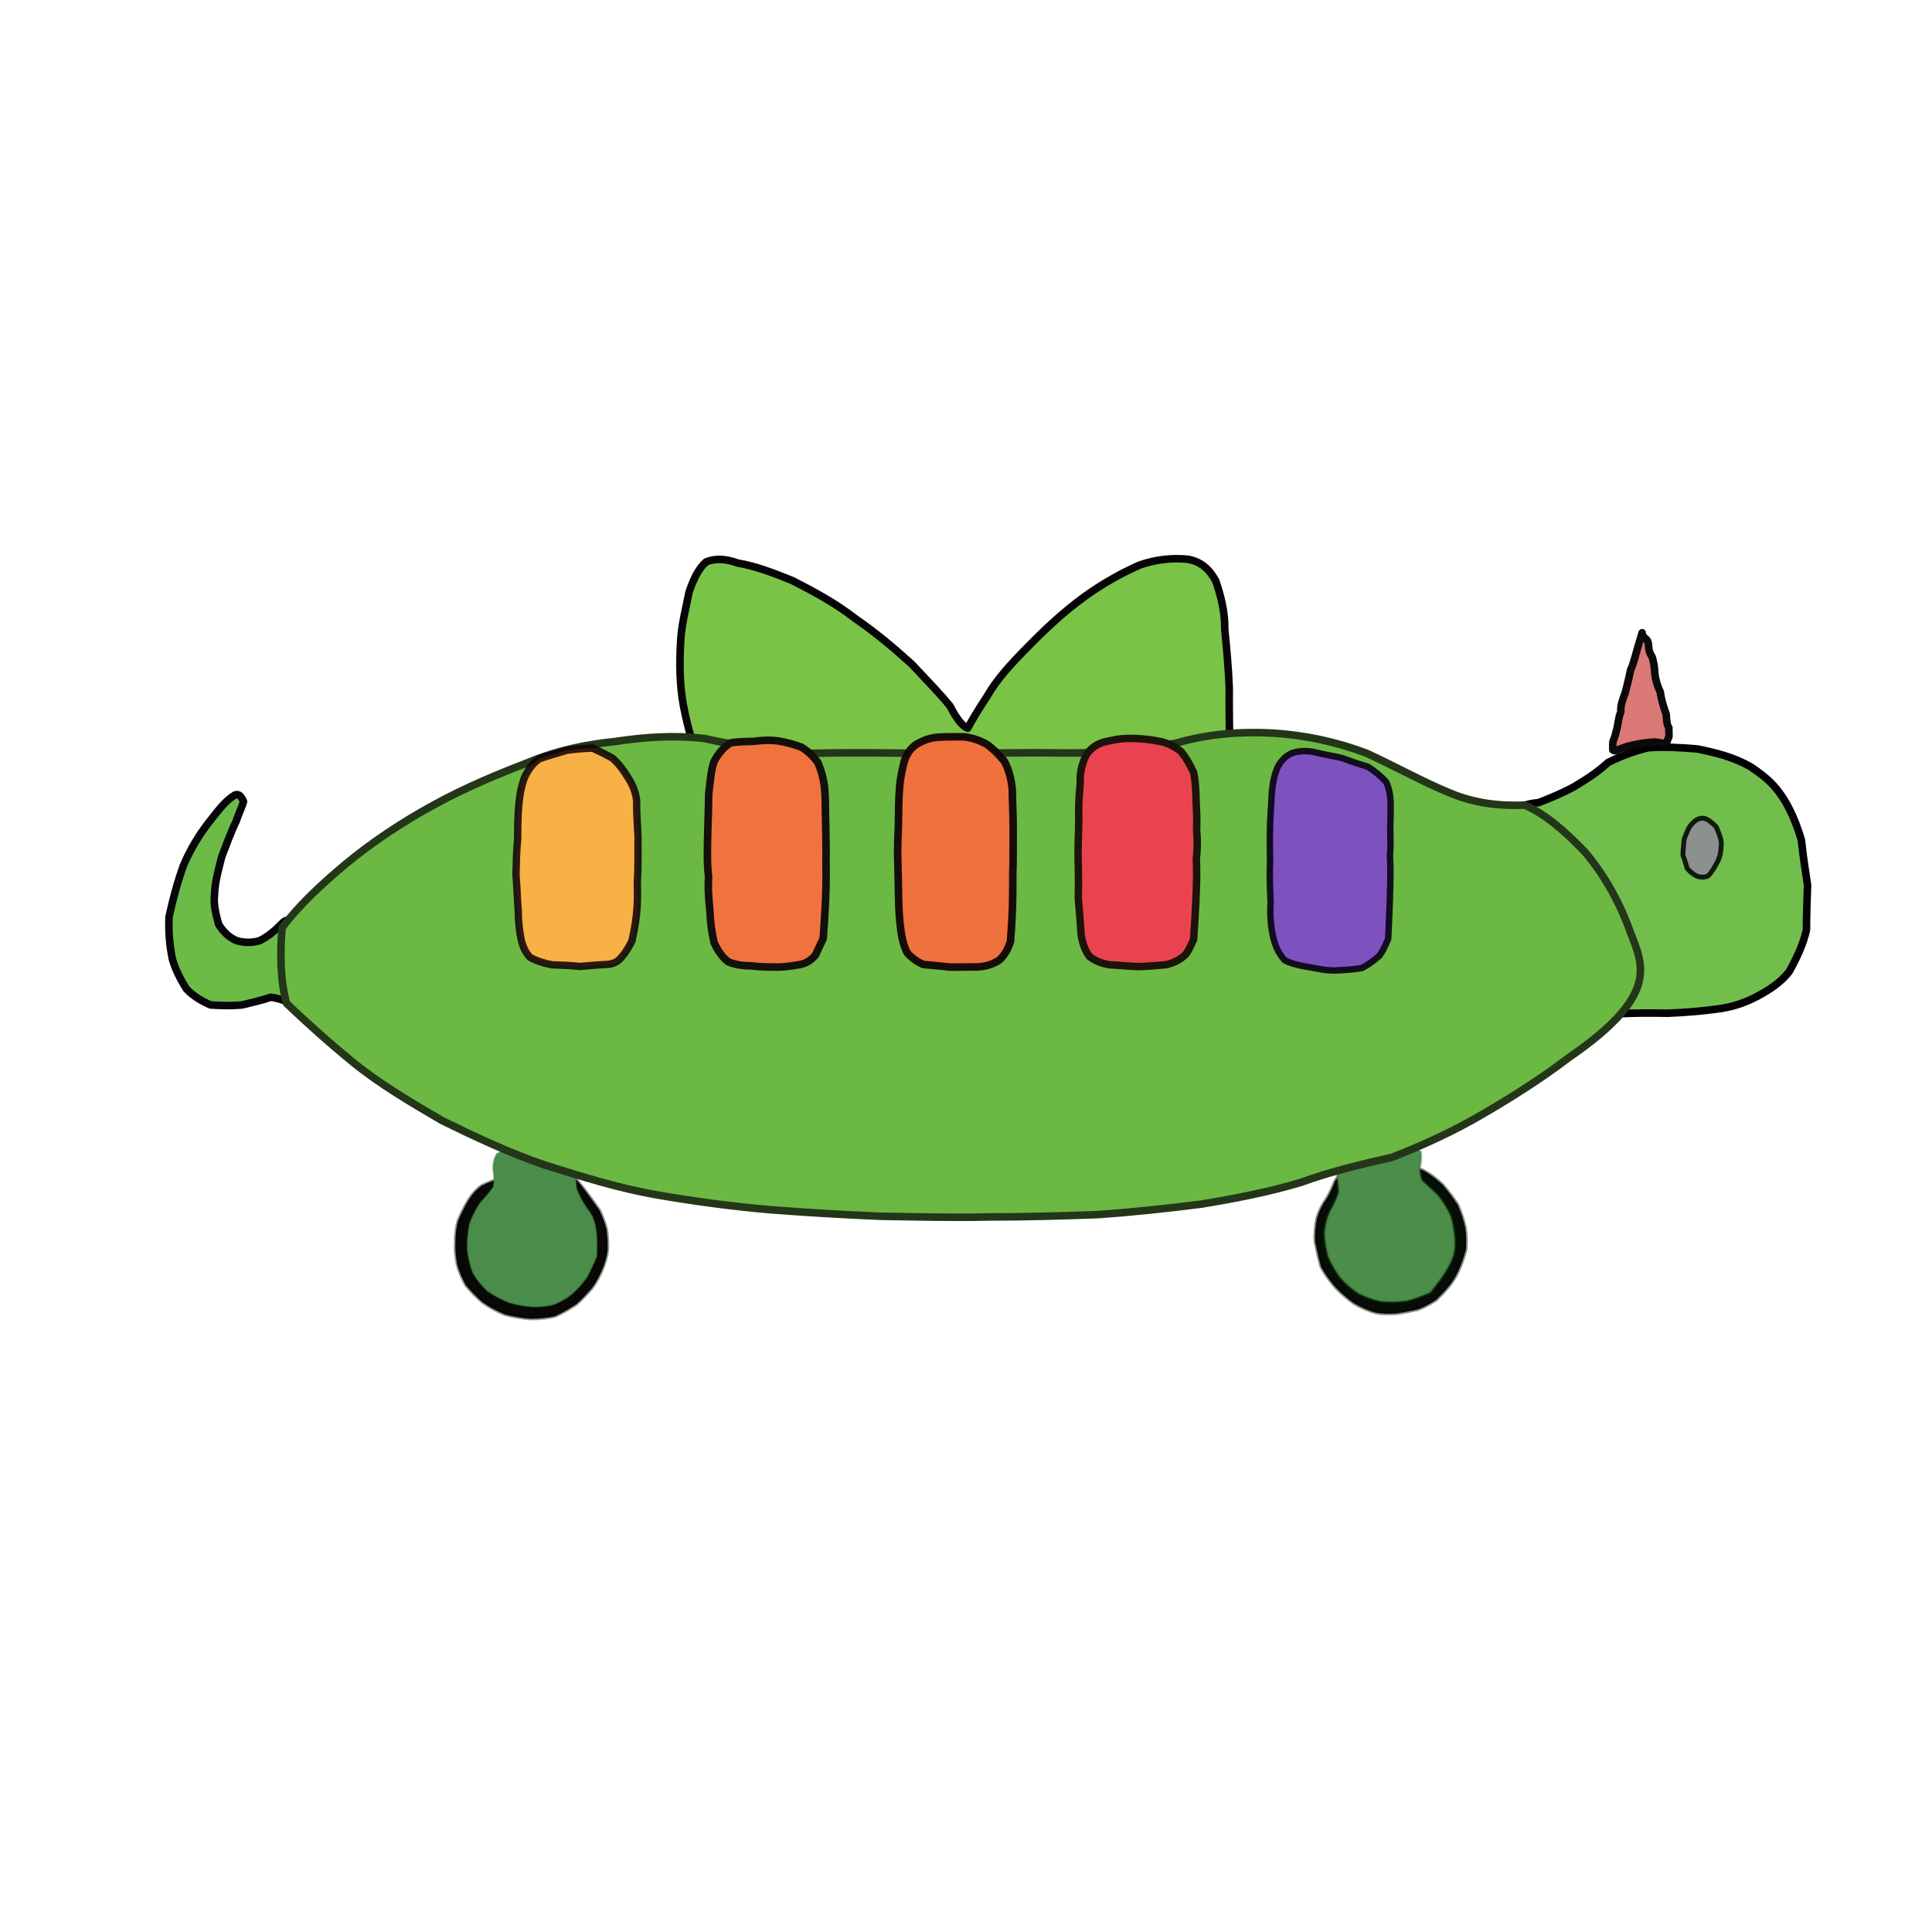 <?xml version="1.0" ?>
<svg xmlns="http://www.w3.org/2000/svg" version="1.1" width="512" height="512" viewBox="0 0 512 512">
  <defs/>
  <g>
    <path d="M 158.851 320.699 C 159.614 322.318 160.299 323.999 160.728 325.766 C 160.985 327.549 161.092 329.404 161.028 331.268 C 160.823 333.082 160.297 334.791 159.582 336.523 C 158.849 338.182 157.997 339.856 156.878 341.354 C 155.588 342.793 154.241 344.314 152.709 345.653 C 150.915 346.799 149.062 347.906 147.137 348.783 C 144.993 349.309 142.789 349.483 140.539 349.49 C 138.285 349.297 136.022 348.931 133.85 348.346 C 131.788 347.511 129.808 346.466 127.992 345.192 C 126.326 343.8 124.84 342.226 123.474 340.626 C 122.46 338.798 121.673 336.999 121.153 335.065 C 120.766 333.062 120.605 331.122 120.692 329.181 C 120.697 327.249 120.867 325.31 121.425 323.465 C 122.156 321.671 123.049 319.959 124.016 318.265 C 124.997 316.656 126.202 315.269 127.616 314.229 C 129.234 313.424 130.958 312.759 132.741 312.236 C 134.592 311.741 136.434 311.333 138.282 310.936 C 140.091 310.6 141.864 310.228 143.476 309.954 C 145.144 309.713 146.648 309.556 148.09 309.343 C 149.461 309.252 150.798 309.225 158.851 320.699" stroke-width="0.829" fill="rgb(8, 8, 5)" opacity="1.0" stroke="rgb(0, 5, 0)" stroke-opacity="0.42" stroke-linecap="round" stroke-linejoin="round"/>
    <path d="M 158.056 333.006 C 157.261 334.919 156.393 336.759 155.46 338.513 C 154.288 340.136 152.964 341.591 151.551 342.884 C 150.054 344.059 148.439 345.001 146.732 345.67 C 144.93 346.161 142.945 346.309 140.968 346.249 C 138.955 346.099 136.875 345.714 134.881 345.13 C 132.95 344.332 131.095 343.349 129.333 342.192 C 127.798 340.8 126.495 339.215 125.434 337.428 C 124.646 335.441 124.149 333.352 123.891 331.093 C 123.871 328.852 124.032 326.595 124.495 324.4 C 125.209 322.324 126.197 320.381 127.371 318.709 C 128.727 317.207 129.981 315.819 130.838 314.472 C 131.041 312.95 130.913 311.369 130.694 309.786 C 130.68 308.263 130.987 306.915 131.659 305.81 C 132.801 305.087 134.309 304.647 136.091 304.478 C 138.097 304.534 140.214 304.674 142.347 304.957 C 144.522 305.313 146.608 305.781 148.485 306.41 C 150.086 307.236 151.29 308.293 152.132 309.597 C 152.496 311.173 152.529 312.921 152.673 314.75 C 153.269 316.634 154.273 318.476 155.571 320.323 C 157.011 322.279 158.498 324.184 158.056 333.006" stroke-width="0.413" fill="rgb(74, 141, 74)" opacity="1.0" stroke="rgb(70, 138, 68)" stroke-opacity="0.58" stroke-linecap="round" stroke-linejoin="round"/>
    <path d="M 380.55 344.505 C 379.064 345.456 377.479 346.345 375.778 346.987 C 373.922 347.413 372.097 347.787 370.224 348.041 C 368.347 348.201 366.5 348.188 364.603 347.87 C 362.657 347.318 360.744 346.474 358.86 345.401 C 357.112 344.177 355.425 342.685 353.869 341.081 C 352.426 339.382 351.121 337.641 350.09 335.671 C 349.496 333.495 348.978 331.216 348.524 329.009 C 348.43 326.909 348.627 324.783 349.032 322.762 C 349.615 320.895 350.435 319.24 351.537 317.711 C 352.462 316.241 353.159 314.619 353.818 312.946 C 354.799 311.564 356.123 310.411 357.709 309.471 C 359.481 308.698 361.465 308.166 363.629 307.831 C 365.851 307.748 368.133 307.841 370.456 308.112 C 372.696 308.609 374.939 309.291 377.075 310.132 C 379.017 311.173 380.729 312.489 382.358 314.044 C 383.812 315.762 385.117 317.498 386.292 319.277 C 387.155 321.26 387.801 323.227 388.276 325.203 C 388.581 327.25 388.64 329.239 388.479 331.128 C 388 333.025 387.335 334.863 386.525 336.707 C 385.614 338.541 384.788 340.417 380.55 344.505" stroke-width="0.861" fill="rgb(6, 13, 5)" opacity="1.0" stroke="rgb(0, 4, 0)" stroke-opacity="0.446" stroke-linecap="round" stroke-linejoin="round"/>
    <path d="M 379.003 342.517 C 376.898 343.441 374.753 344.249 372.614 344.767 C 370.427 345.024 368.224 345.096 366.081 344.881 C 363.959 344.458 361.975 343.753 360.09 342.826 C 358.335 341.674 356.732 340.261 355.262 338.678 C 353.993 336.953 352.905 335.077 352.005 333.115 C 351.441 331.06 351.113 328.967 351.007 326.89 C 351.162 324.822 351.626 322.912 352.442 321.066 C 353.424 319.329 354.306 317.613 354.797 315.886 C 354.745 314.141 354.437 312.417 354.224 310.739 C 354.42 309.143 355.025 307.707 356.047 306.513 C 357.485 305.561 359.222 304.784 361.278 304.288 C 363.441 303.878 365.684 303.527 367.868 303.348 C 369.988 303.207 371.914 303.179 373.588 303.373 C 374.947 303.778 375.917 304.448 376.557 305.356 C 376.71 306.567 376.6 307.857 376.36 309.162 C 376.181 310.508 376.291 311.753 376.902 312.922 C 378.064 314.015 379.447 315.237 380.882 316.595 C 382.219 318.197 383.378 320.055 384.345 322.053 C 385.032 324.198 385.422 326.569 385.554 329.082 C 385.564 331.68 385.638 334.435 379.003 342.517" stroke-width="0.721" fill="rgb(76, 141, 74)" opacity="1.0" stroke="rgb(36, 104, 36)" stroke-opacity="0.308" stroke-linecap="round" stroke-linejoin="round"/>
    <path d="M 87.783 265.698 C 85.742 265.906 83.692 266.118 81.687 266.188 C 79.722 266.159 78.002 266.033 76.49 265.626 C 74.937 265.003 73.422 264.45 71.699 264.289 C 69.573 265.042 66.98 265.625 64.133 266.33 C 61.281 266.577 58.556 266.506 55.802 266.323 C 53.45 265.298 51.149 263.947 49.363 262.015 C 47.896 259.651 46.53 257.115 45.686 254.187 C 44.994 250.814 44.634 247.153 44.784 243.053 C 45.708 238.746 46.92 234.104 48.567 229.482 C 50.424 225.051 52.84 221.114 55.563 217.661 C 58.042 214.469 60.064 211.917 62.259 210.694 C 63.304 210.227 63.977 211.122 64.534 212.414 C 64.166 213.845 63.271 215.533 62.514 217.81 C 61.216 220.44 60.112 223.553 58.805 226.912 C 57.953 230.261 56.973 233.609 56.878 236.753 C 56.505 239.574 57.198 242.252 57.931 244.939 C 59.14 246.91 60.741 248.502 62.776 249.306 C 64.758 249.872 66.845 249.898 68.828 249.278 C 70.871 248.289 72.758 246.746 74.577 244.883 C 76.427 242.96 78.519 241.238 87.783 265.698" stroke-width="2" fill="rgb(108, 187, 71)" opacity="1.0" stroke="rgb(6, 5, 9)" stroke-opacity="1.0" stroke-linecap="round" stroke-linejoin="round"/>
    <path d="M 331.652 234.581 C 326.071 235.353 320.504 236.151 314.957 236.966 C 309.407 237.788 303.853 238.573 298.322 239.33 C 292.783 240.071 287.253 240.734 281.756 241.355 C 276.28 241.907 270.819 242.35 265.406 242.679 C 260.049 242.884 254.71 242.888 249.443 242.729 C 244.23 242.341 239.086 241.691 233.986 240.773 C 229 239.583 224.118 238.068 219.336 236.192 C 214.712 233.937 210.267 231.346 205.972 228.42 C 201.887 225.175 198.074 221.54 194.515 217.473 C 191.27 213.065 188.389 208.364 185.881 203.42 C 183.807 198.218 182.224 192.781 181.131 187.064 C 180.117 181.685 180.04 175.996 180.352 170.553 C 180.521 165.676 181.798 161.208 182.597 156.955 C 183.791 153.424 185.091 150.718 187.112 148.923 C 189.515 147.922 192.235 148.021 195.556 149.232 C 199.802 149.906 204.668 151.671 210.025 153.874 C 215.619 156.741 221.354 159.803 226.58 163.876 C 232.068 167.65 237.016 171.814 241.665 176.048 C 245.529 180.216 249.114 183.803 251.809 187.179 C 253.478 190.442 255.063 192.498 256.447 192.973 C 257.336 191.359 259.029 188.356 261.546 184.598 C 264.145 180.015 268.128 175.702 272.654 171.164 C 277.308 166.393 282.137 161.936 287.409 158.122 C 292.32 154.582 297.266 151.839 302.032 149.739 C 306.521 148.181 310.874 147.806 314.823 148.213 C 318.16 148.806 320.425 150.711 322.181 153.925 C 323.542 157.906 324.649 162.139 324.583 166.885 C 325.084 171.848 325.543 176.969 325.762 182.219 C 325.731 187.543 325.778 193.011 325.93 198.584 C 326.201 204.205 326.398 209.915 331.652 234.581" stroke-width="2" fill="rgb(121, 196, 70)" opacity="1.0" stroke="rgb(7, 4, 8)" stroke-opacity="1.0" stroke-linecap="round" stroke-linejoin="round"/>
    <path d="M 477.395 222.606 C 477.774 226.671 478.447 230.614 479.017 234.554 C 478.902 238.463 478.729 242.459 478.725 246.46 C 477.823 250.429 476.047 254.1 474.12 257.549 C 471.84 260.421 468.97 262.255 465.716 264.028 C 462.359 265.799 458.958 266.912 455.075 267.408 C 450.872 267.961 446.458 268.352 441.953 268.513 C 437.481 268.449 433.139 268.417 428.983 268.664 C 424.846 268.173 420.707 266.862 416.704 264.854 C 412.962 262.288 409.469 259.198 406.27 255.715 C 403.414 252.008 400.887 248.061 398.742 243.978 C 397.025 239.957 395.773 236.084 395.01 232.392 C 394.731 228.901 394.856 225.59 395.385 222.521 C 396.354 219.788 397.778 217.431 399.641 215.463 C 401.922 213.916 404.635 212.965 407.734 212.699 C 410.795 211.533 413.986 210.204 417.163 208.488 C 420.336 206.583 423.491 204.557 426.141 202.078 C 429.356 200.462 432.828 199.136 436.637 198.19 C 440.778 197.823 445.171 198.108 449.796 198.47 C 454.661 199.457 459.437 200.629 463.886 203.174 C 468.523 206.351 473.449 209.62 477.395 222.606" stroke-width="2" fill="rgb(114, 190, 77)" opacity="1.0" stroke="rgb(2, 0, 4)" stroke-opacity="1.0" stroke-linecap="round" stroke-linejoin="round"/>
    <path d="M 415.727 280.299 C 408.387 285.885 400.622 290.773 392.771 295.357 C 385.039 299.876 377.004 303.532 368.907 306.699 C 360.819 308.54 352.727 310.431 344.758 313.342 C 336.329 315.878 327.466 317.607 318.325 319.112 C 309.076 320.273 299.784 321.299 290.574 321.896 C 281.159 322.253 271.644 322.494 262.153 322.504 C 252.653 322.73 243.02 322.47 233.4 322.327 C 223.712 321.932 213.9 321.344 204.002 320.582 C 193.953 319.714 183.948 318.359 173.869 316.624 C 163.946 314.876 154.243 311.834 144.614 308.824 C 135.084 305.58 125.987 301.304 117.117 296.953 C 108.796 292.079 100.678 287.298 93.692 281.627 C 86.947 276.135 81.003 270.726 75.941 265.911 C 74.228 259.683 74.223 252.657 74.752 245.877 C 78.926 240.26 84.8 234.663 91.602 228.98 C 98.738 223.09 106.602 217.871 114.97 213.31 C 123.224 208.768 131.728 205.227 140.111 202.008 C 147.738 198.835 155.284 197.303 162.998 196.511 C 170.756 195.325 178.628 194.772 186.735 195.721 C 195.453 197.721 205.003 198.992 215.231 199.639 C 225.871 199.367 236.864 199.542 248.207 199.704 C 259.644 199.648 270.907 199.388 281.918 199.545 C 292.496 199.656 302.467 198.728 311.839 196.889 C 320.432 194.437 328.963 193.81 337.571 194.291 C 346.052 194.856 354.273 196.631 362.098 199.589 C 369.724 203.074 376.938 207.155 384.252 210.147 C 390.962 212.965 397.629 213.628 404.101 213.363 C 409.542 215.798 414.631 220.165 419.913 225.669 C 425.109 231.743 429.3 239.166 432.253 247.554 C 435.62 256.192 439.344 264.065 415.727 280.299" stroke-width="2" fill="rgb(107, 185, 67)" opacity="1.0" stroke="rgb(36, 54, 25)" stroke-opacity="1.0" stroke-linecap="round" stroke-linejoin="round"/>
    <path d="M 435.189 167.667 C 435.175 167.754 435.189 168.061 435.35 168.422 C 435.499 168.764 435.807 169.03 436.381 169.49 C 436.736 169.889 436.881 170.584 436.903 171.397 C 436.947 172.368 437.251 173.265 437.872 174.167 C 438.228 175.485 438.5 176.885 438.532 178.347 C 438.704 179.993 439.17 181.691 439.996 183.374 C 440.217 185.257 440.864 187.394 441.568 189.271 C 441.657 190.819 441.717 192.061 442.274 192.885 C 442.226 193.626 442.335 194.469 442.291 195.231 C 441.967 195.911 441.782 196.544 441.556 197.118 C 440.898 197.05 439.776 196.737 438.494 196.646 C 437.078 196.744 435.471 196.86 433.686 197.265 C 431.979 197.53 430.473 198.016 429.217 198.517 C 428.361 198.967 427.859 199.118 427.407 198.752 C 427.412 198.27 427.345 197.543 427.456 196.501 C 427.937 195.419 428.184 194.353 428.475 193.225 C 428.827 191.882 428.872 190.185 429.538 188.628 C 429.408 187.026 430.002 185.383 430.719 183.511 C 431.207 181.595 431.714 179.628 432.136 177.493 C 432.996 175.761 433.293 173.822 435.189 167.667" stroke-width="2" fill="rgb(218, 121, 118)" opacity="1.0" stroke="rgb(11, 9, 9)" stroke-opacity="1.0" stroke-linecap="round" stroke-linejoin="round"/>
    <path d="M 167.486 249.31 C 166.668 250.992 165.73 252.546 164.605 253.774 C 163.658 254.997 162.31 255.552 160.466 255.603 C 158.419 255.673 156.199 255.937 153.759 256.123 C 151.25 255.858 148.686 255.75 146.29 255.683 C 144.056 255.254 142.158 254.644 140.501 253.727 C 139.327 252.548 138.619 251.049 138.117 249.031 C 137.661 246.845 137.345 244.244 137.336 241.297 C 137.075 238.153 137.01 234.977 136.737 231.794 C 136.815 228.608 136.871 225.562 137.175 222.539 C 137.209 219.494 137.198 216.488 137.449 213.723 C 137.657 211.235 138.027 208.784 138.888 206.35 C 139.805 204.14 141.089 202.394 142.904 201.095 C 145.074 200.325 147.585 199.664 150.12 198.845 C 152.702 198.462 155.014 198.343 157.041 198.251 C 158.759 199.078 160.567 199.932 162.286 200.896 C 163.842 202.267 165.137 203.927 166.227 205.747 C 167.468 207.585 168.435 209.674 168.71 212.127 C 168.659 215.043 168.911 218.189 169.079 221.651 C 169.058 225.503 169.171 229.529 168.895 233.572 C 168.954 237.674 169.195 241.696 167.486 249.31" stroke-width="1.947" fill="rgb(247, 177, 68)" opacity="1.0" stroke="rgb(15, 0, 8)" stroke-opacity="0.867" stroke-linecap="round" stroke-linejoin="round"/>
    <path d="M 218.152 248.753 C 217.443 250.193 216.765 251.68 216.121 253.073 C 215.161 254.267 213.915 255.175 212.242 255.572 C 210.43 255.879 208.342 256.267 206.054 256.285 C 203.749 256.258 201.432 256.283 199.067 255.95 C 196.748 255.962 194.738 255.642 192.959 254.866 C 191.392 253.662 190.262 251.976 189.257 249.854 C 188.673 247.333 188.261 244.609 188.144 241.57 C 187.863 238.578 187.558 235.607 187.779 232.38 C 187.349 228.819 187.463 225.034 187.546 221.216 C 187.681 217.475 187.735 213.873 187.818 210.411 C 188.209 207.213 188.394 204.326 189.179 201.953 C 190.244 199.766 191.736 198.083 193.545 196.894 C 195.491 196.491 197.597 196.56 199.801 196.468 C 201.96 196.144 204.134 196.091 206.269 196.35 C 208.416 196.74 210.422 197.261 212.392 198.002 C 214.168 199.116 215.599 200.472 216.803 202.205 C 217.678 204.35 218.292 206.524 218.532 208.964 C 218.793 211.636 218.681 214.564 218.802 217.715 C 218.827 221.036 218.975 224.514 218.905 228.126 C 218.891 231.823 219.147 235.464 218.152 248.753" stroke-width="2" fill="rgb(240, 115, 63)" opacity="1.0" stroke="rgb(19, 15, 10)" stroke-opacity="1.0" stroke-linecap="round" stroke-linejoin="round"/>
    <path d="M 267.782 249.507 C 267.109 251.565 266.206 253.25 264.778 254.447 C 263.153 255.546 261.269 256.129 258.999 256.245 C 256.52 256.223 253.997 256.35 251.528 256.269 C 249.158 255.967 246.797 255.829 244.667 255.598 C 243.089 254.916 241.62 253.858 240.429 252.51 C 239.526 250.798 239.004 248.692 238.713 246.33 C 238.346 243.684 238.17 240.717 238.133 237.637 C 238.104 234.503 237.975 231.221 237.924 227.865 C 237.776 224.568 238.042 221.349 238.092 218.092 C 238.174 214.871 238.112 211.833 238.388 209.008 C 238.511 206.388 239.093 204.037 239.622 201.816 C 240.225 199.957 241.143 198.522 242.612 197.414 C 244.297 196.385 246.119 195.598 248.307 195.393 C 250.618 195.192 253.03 195.291 255.408 195.254 C 257.661 195.519 259.637 196.201 261.529 197.257 C 263.237 198.457 264.766 200.05 266.188 201.768 C 267.315 203.876 267.968 206.322 268.261 209.119 C 268.298 212.309 268.486 215.733 268.503 219.379 C 268.473 223.305 268.547 227.503 268.398 231.79 C 268.384 236.036 268.5 240.235 267.782 249.507" stroke-width="2" fill="rgb(239, 113, 61)" opacity="1.0" stroke="rgb(16, 6, 7)" stroke-opacity="0.957" stroke-linecap="round" stroke-linejoin="round"/>
    <path d="M 316.321 248.978 C 315.603 250.468 315.097 251.875 314.093 253.074 C 312.751 254.269 311.086 255.182 309.101 255.652 C 306.775 255.881 304.273 256.083 301.668 256.167 C 299.052 256.077 296.556 255.794 294.219 255.695 C 292.1 255.405 290.23 254.653 288.683 253.459 C 287.548 251.813 286.797 249.892 286.492 247.469 C 286.339 244.679 286.042 241.431 285.749 237.973 C 285.833 234.506 285.822 230.939 285.693 227.275 C 285.657 223.621 285.887 220.036 285.892 216.646 C 285.754 213.386 286.039 210.309 286.286 207.406 C 286.102 204.718 286.794 202.398 287.789 200.203 C 288.84 198.532 290.266 197.431 292.24 196.733 C 294.347 196.207 296.655 195.706 299.15 195.685 C 301.743 195.673 304.363 195.884 306.848 196.384 C 309.128 196.718 311.092 197.698 312.828 199.03 C 314.281 200.628 315.342 202.667 316.315 204.691 C 316.818 207.018 316.916 209.579 316.973 212.212 C 317.121 214.885 317.232 217.602 317.115 220.201 C 317.397 222.658 317.319 225.112 317.05 227.603 C 317.097 230.143 317.415 232.677 316.321 248.978" stroke-width="1.965" fill="rgb(234, 67, 80)" opacity="1.0" stroke="rgb(28, 19, 9)" stroke-opacity="1.0" stroke-linecap="round" stroke-linejoin="round"/>
    <path d="M 367.882 248.837 C 367.216 250.408 366.591 251.868 365.594 253.245 C 364.296 254.411 362.728 255.585 360.971 256.527 C 358.777 256.905 356.267 257.1 353.645 257.191 C 351.162 257.222 348.801 256.59 346.487 256.232 C 344.177 255.869 342.169 255.345 340.456 254.487 C 339.117 253.009 338.018 251.008 337.456 248.565 C 336.775 245.701 336.508 242.576 336.72 239.279 C 336.591 235.857 336.39 232.286 336.574 228.705 C 336.567 225.267 336.458 221.882 336.586 218.58 C 336.703 215.324 336.947 212.319 337.082 209.572 C 337.363 207.031 337.854 204.826 338.695 203.1 C 339.64 201.458 340.775 200.251 342.461 199.549 C 344.298 198.973 346.264 198.89 348.418 199.333 C 350.695 199.947 353.208 200.296 355.664 200.893 C 358.063 201.793 360.369 202.56 362.505 203.209 C 364.413 204.381 365.959 205.703 367.302 207.172 C 368.099 208.764 368.431 210.547 368.532 212.57 C 368.557 214.792 368.507 217.148 368.422 219.546 C 368.475 221.976 368.592 224.378 368.347 226.745 C 368.444 229.197 368.727 231.788 367.882 248.837" stroke-width="1.705" fill="rgb(126, 82, 190)" opacity="1.0" stroke="rgb(9, 0, 20)" stroke-opacity="0.905" stroke-linecap="round" stroke-linejoin="round"/>
    <path d="M 454.844 219.192 C 455.428 220.581 456.027 221.918 456.174 223.417 C 456.147 225.1 455.958 226.739 455.241 228.211 C 454.489 229.689 453.67 231.054 452.742 232.075 C 451.826 232.566 450.8 232.544 449.66 232.184 C 448.704 231.661 447.833 231 447.123 230.162 C 446.78 228.941 446.439 227.797 445.983 226.633 C 446.024 225.269 446.197 223.804 446.307 222.482 C 446.642 221.465 447.077 220.471 447.479 219.554 C 448.049 218.616 448.729 217.864 449.639 217.238 C 450.78 216.751 452.019 216.108 454.844 219.192" stroke-width="1.291" fill="rgb(140, 145, 141)" opacity="1.0" stroke="rgb(2, 9, 1)" stroke-opacity="0.889" stroke-linecap="round" stroke-linejoin="round"/>
  </g>
</svg>
